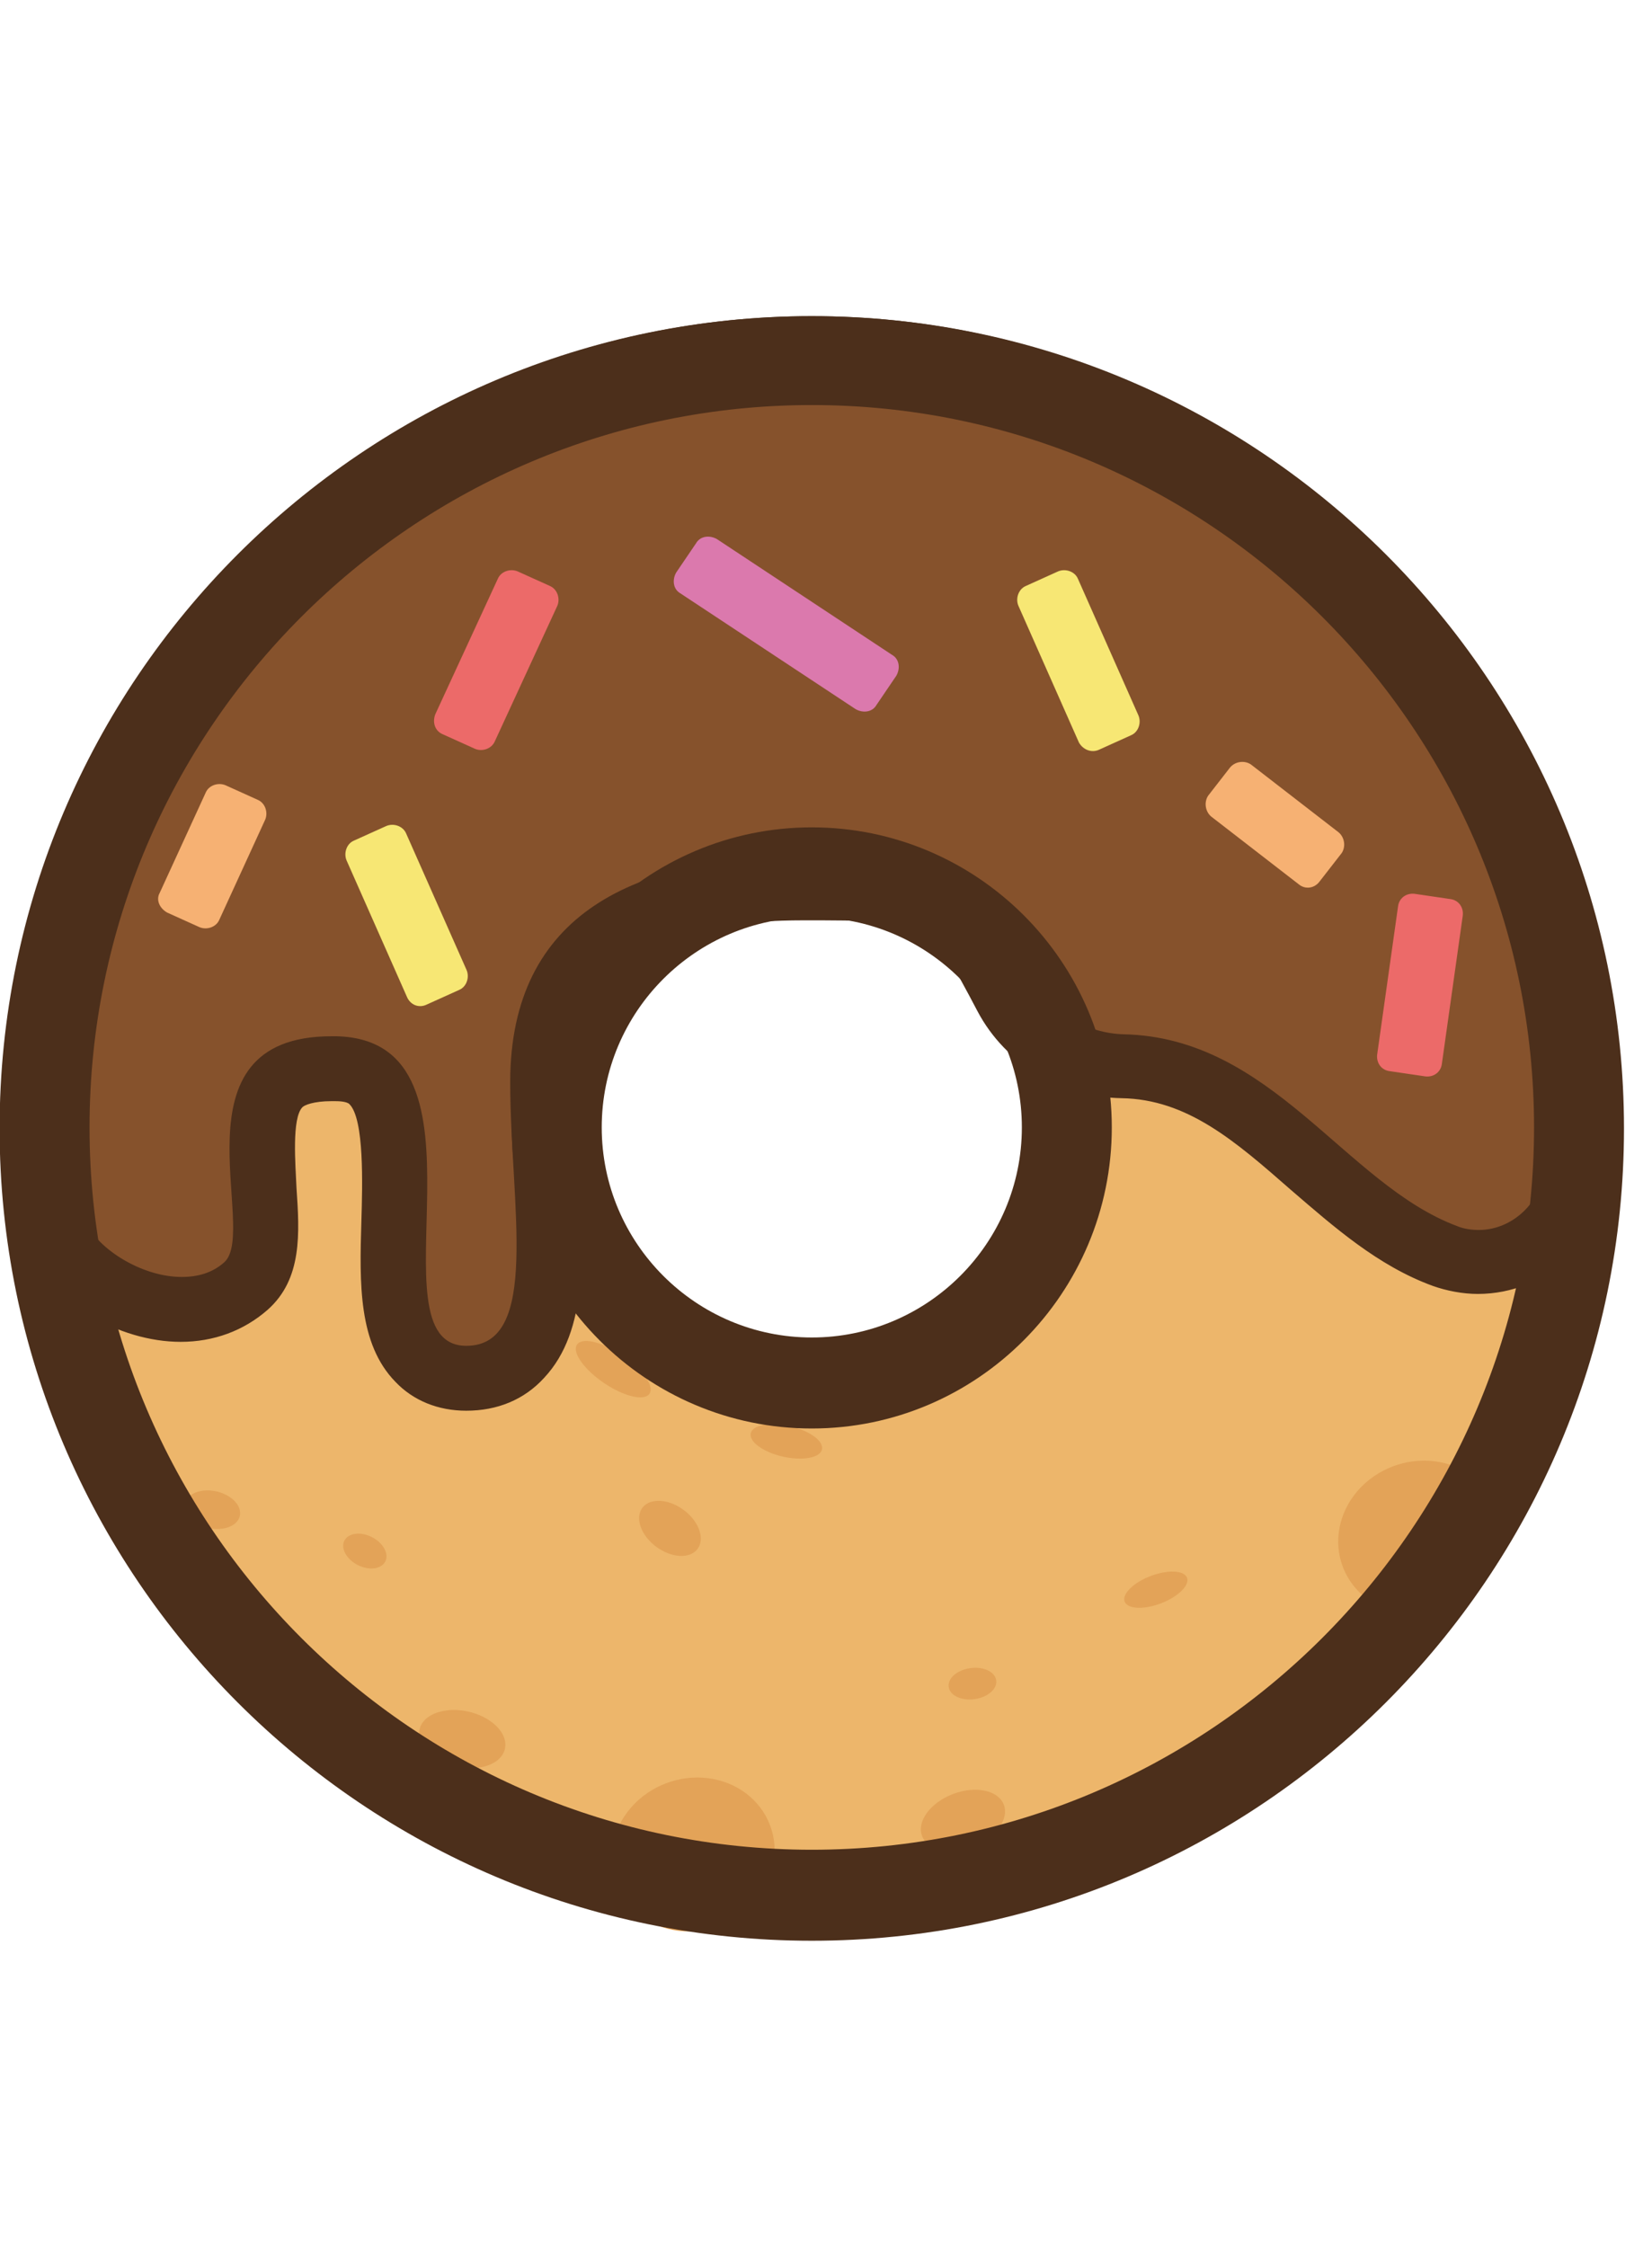 <svg width="25" height="34" viewBox="0 0 25 25" fill="none" xmlns="http://www.w3.org/2000/svg">
<g id="Doughnut" clip-path="url(#clip0_1_8939)">
<path id="Vector" d="M12.286 0.958C5.877 0.958 0.667 6.151 0.667 12.576C0.667 18.985 5.861 24.195 12.286 24.195C18.695 24.195 23.904 19.001 23.904 12.576C23.904 6.151 18.695 0.958 12.286 0.958ZM12.286 16.428C10.155 16.428 8.418 14.691 8.418 12.56C8.418 10.429 10.155 8.693 12.286 8.693C14.417 8.693 16.154 10.429 16.154 12.56C16.154 14.707 14.417 16.428 12.286 16.428Z" fill="#EDB66B"/>
<path id="Vector_2" d="M7.041 16.363C6.754 16.363 6.513 16.257 6.331 16.075C5.908 15.637 5.923 14.882 5.953 13.99C5.968 13.219 5.999 12.252 5.636 11.874C5.56 11.784 5.409 11.678 5.062 11.663H5.001C4.623 11.663 4.351 11.739 4.2 11.905C3.898 12.222 3.943 12.932 3.973 13.507C4.019 14.111 4.049 14.64 3.701 14.942C3.445 15.184 3.097 15.305 2.719 15.305C1.979 15.305 1.102 14.791 0.815 14.187C0.785 14.126 0.77 14.081 0.77 14.02L0.755 13.869C0.709 13.295 0.649 12.66 0.649 12.388C0.649 5.98 5.862 0.782 12.255 0.782C18.647 0.782 23.861 5.995 23.861 12.388C23.861 12.645 23.846 12.917 23.831 13.174C23.77 13.975 23.12 14.594 22.335 14.594C22.169 14.594 21.987 14.564 21.821 14.504C21.065 14.217 20.43 13.673 19.826 13.143C18.95 12.373 18.118 11.662 16.939 11.632C16.199 11.617 15.534 11.209 15.187 10.574C14.34 9.003 14.235 8.942 12.104 8.942C8.175 8.942 8.175 11.149 8.175 11.874C8.175 12.282 8.205 12.72 8.22 13.143C8.296 14.383 8.356 15.471 7.827 16.03C7.661 16.242 7.374 16.363 7.041 16.363Z" fill="#86522C"/>
<path id="Vector_3" d="M12.285 1.281C18.42 1.281 23.407 6.253 23.407 12.404C23.407 12.661 23.392 12.917 23.377 13.159C23.332 13.703 22.878 14.111 22.38 14.111C22.274 14.111 22.153 14.096 22.047 14.051C20.355 13.416 19.252 11.195 17 11.15C16.456 11.134 15.927 10.832 15.67 10.348C14.718 8.565 14.401 8.459 12.149 8.459C9.64 8.459 7.721 9.306 7.721 11.875C7.721 13.719 8.19 15.864 7.056 15.864C5.56 15.864 7.63 11.24 5.092 11.18H5.016C2.553 11.18 3.913 14.111 3.399 14.595C3.218 14.761 2.991 14.822 2.75 14.822C2.145 14.822 1.48 14.398 1.299 13.991C1.268 13.673 1.193 12.721 1.193 12.404C1.163 6.253 6.149 1.281 12.285 1.281ZM12.285 0.284C5.606 0.284 0.18 5.709 0.18 12.389C0.18 12.676 0.241 13.325 0.286 13.915L0.301 14.066C0.316 14.187 0.347 14.307 0.392 14.413C0.77 15.199 1.798 15.804 2.734 15.804C3.233 15.804 3.687 15.637 4.049 15.32C4.578 14.852 4.533 14.157 4.487 13.476C4.472 13.129 4.412 12.418 4.578 12.252C4.608 12.222 4.744 12.162 5.016 12.162H5.062C5.107 12.162 5.243 12.162 5.288 12.207C5.515 12.434 5.485 13.431 5.469 13.975C5.439 14.927 5.424 15.834 5.983 16.408C6.255 16.695 6.633 16.846 7.056 16.846C7.525 16.846 7.933 16.68 8.235 16.348C8.9 15.637 8.839 14.459 8.764 13.099C8.733 12.691 8.718 12.252 8.718 11.859C8.718 11.134 8.718 9.426 12.149 9.426C14.068 9.426 14.068 9.426 14.793 10.802C15.216 11.602 16.063 12.101 16.969 12.117C17.967 12.132 18.692 12.766 19.538 13.507C20.188 14.066 20.853 14.655 21.684 14.958C21.896 15.033 22.138 15.079 22.364 15.079C23.407 15.079 24.284 14.262 24.344 13.205C24.359 12.933 24.374 12.646 24.374 12.374C24.39 5.724 18.965 0.284 12.285 0.284Z" fill="#4C2F1B"/>
<path id="Vector_4" d="M13.954 23.281C14.038 23.501 14.383 23.573 14.725 23.442C15.067 23.311 15.275 23.027 15.191 22.808C15.107 22.588 14.762 22.516 14.42 22.646C14.078 22.778 13.87 23.062 13.954 23.281Z" fill="#E3A358"/>
<path id="Vector_5" d="M20.322 19.211C20.469 19.595 20.827 19.866 21.261 19.92C21.694 19.974 22.138 19.805 22.424 19.475C22.711 19.145 22.797 18.704 22.65 18.32C22.503 17.936 22.145 17.666 21.711 17.611C21.277 17.557 20.834 17.727 20.547 18.056C20.26 18.387 20.175 18.827 20.322 19.211Z" fill="#E3A358"/>
<path id="Vector_6" d="M9.324 24.006C9.471 24.39 9.829 24.66 10.262 24.715C10.696 24.769 11.14 24.599 11.427 24.269C11.713 23.939 11.799 23.499 11.652 23.115C11.505 22.73 11.147 22.46 10.713 22.406C10.28 22.352 9.836 22.521 9.549 22.851C9.262 23.181 9.177 23.621 9.324 24.006Z" fill="#E3A358"/>
<path id="Vector_7" d="M6.901 22.23C7.132 22.283 7.363 22.252 7.508 22.15C7.652 22.047 7.688 21.889 7.602 21.734C7.516 21.58 7.32 21.452 7.089 21.399C6.858 21.347 6.627 21.378 6.482 21.48C6.338 21.582 6.302 21.741 6.388 21.895C6.474 22.05 6.67 22.178 6.901 22.23Z" fill="#E3A358"/>
<path id="Vector_8" d="M11.848 17.541C12.04 17.584 12.228 17.581 12.34 17.531C12.453 17.482 12.473 17.394 12.393 17.3C12.313 17.207 12.145 17.123 11.953 17.079C11.76 17.035 11.572 17.038 11.46 17.088C11.347 17.138 11.328 17.226 11.407 17.319C11.487 17.413 11.655 17.497 11.848 17.541Z" fill="#E3A358"/>
<path id="Vector_9" d="M3.15 18.621C3.299 18.654 3.448 18.633 3.542 18.564C3.636 18.495 3.659 18.39 3.605 18.287C3.55 18.184 3.425 18.101 3.277 18.067C3.128 18.033 2.979 18.055 2.885 18.124C2.792 18.192 2.768 18.298 2.822 18.401C2.877 18.503 3.002 18.587 3.15 18.621Z" fill="#E3A358"/>
<path id="Vector_10" d="M9.139 16.426C9.334 16.559 9.542 16.642 9.684 16.644C9.826 16.646 9.88 16.567 9.826 16.435C9.772 16.304 9.618 16.142 9.422 16.009C9.226 15.876 9.018 15.793 8.876 15.791C8.734 15.789 8.681 15.868 8.734 15.999C8.789 16.131 8.943 16.293 9.139 16.426Z" fill="#E3A358"/>
<path id="Vector_11" d="M12.285 24.866C5.507 24.866 -0.006 19.352 -0.006 12.575C-0.006 5.797 5.507 0.284 12.285 0.284C19.062 0.284 24.576 5.797 24.576 12.575C24.576 19.352 19.062 24.866 12.285 24.866ZM12.285 1.629C6.258 1.629 1.355 6.532 1.355 12.559C1.355 18.586 6.258 23.489 12.285 23.489C18.312 23.489 23.215 18.586 23.215 12.559C23.215 6.532 18.312 1.629 12.285 1.629ZM12.285 17.115C9.781 17.115 7.745 15.078 7.745 12.575C7.745 10.063 9.781 8.019 12.285 8.019C14.788 8.019 16.825 10.056 16.825 12.559C16.825 15.071 14.788 17.115 12.285 17.115ZM12.285 9.38C10.532 9.38 9.106 10.806 9.106 12.559C9.106 14.312 10.532 15.738 12.285 15.738C14.038 15.738 15.464 14.312 15.464 12.559C15.464 10.806 14.038 9.38 12.285 9.38Z" fill="#4C2F1B"/>
<path id="Vector_12" d="M12.948 6.23L10.296 4.478C10.186 4.415 10.17 4.273 10.233 4.163L10.533 3.721C10.596 3.61 10.738 3.594 10.849 3.657L13.501 5.41C13.611 5.473 13.627 5.615 13.564 5.725L13.264 6.167C13.201 6.278 13.059 6.293 12.948 6.23Z" fill="#DB79AD"/>
<path id="Vector_13" d="M2.418 9.008L3.113 7.493C3.16 7.382 3.302 7.335 3.413 7.382L3.902 7.603C4.013 7.651 4.06 7.793 4.013 7.903L3.318 9.419C3.271 9.529 3.129 9.576 3.018 9.529L2.529 9.308C2.418 9.245 2.355 9.119 2.418 9.008ZM19.656 8.882L18.33 7.856C18.236 7.777 18.22 7.635 18.283 7.54L18.614 7.114C18.693 7.019 18.835 7.003 18.93 7.067L20.256 8.093C20.351 8.172 20.367 8.314 20.304 8.408L19.972 8.835C19.893 8.945 19.751 8.961 19.656 8.882Z" fill="#F6B173"/>
<path id="Vector_14" d="M16.328 6.736L15.412 4.667C15.365 4.557 15.412 4.415 15.523 4.367L16.012 4.146C16.123 4.099 16.265 4.146 16.312 4.257L17.228 6.325C17.275 6.436 17.228 6.578 17.117 6.625L16.628 6.846C16.518 6.894 16.391 6.846 16.328 6.736ZM6.16 10.588L5.245 8.52C5.198 8.409 5.245 8.267 5.355 8.22L5.845 7.999C5.956 7.951 6.097 7.999 6.145 8.109L7.061 10.178C7.108 10.288 7.061 10.431 6.95 10.478L6.461 10.699C6.334 10.762 6.208 10.699 6.16 10.588Z" fill="#F7E774"/>
<path id="Vector_15" d="M6.587 6.309L7.534 4.257C7.581 4.146 7.723 4.099 7.834 4.146L8.323 4.367C8.434 4.415 8.481 4.557 8.434 4.667L7.487 6.72C7.439 6.83 7.297 6.878 7.187 6.83L6.697 6.609C6.587 6.562 6.539 6.436 6.587 6.309ZM20.841 11.456L21.157 9.214C21.173 9.088 21.283 9.009 21.41 9.025L21.947 9.104C22.073 9.119 22.152 9.23 22.136 9.356L21.82 11.598C21.804 11.724 21.694 11.803 21.568 11.787L21.031 11.708C20.904 11.693 20.826 11.582 20.841 11.456Z" fill="#EC6A69"/>
<path id="Vector_16" d="M5.413 19.181C5.523 19.237 5.646 19.249 5.735 19.212C5.824 19.175 5.865 19.095 5.843 19.001C5.821 18.908 5.74 18.815 5.629 18.759C5.519 18.702 5.396 18.69 5.307 18.727C5.219 18.764 5.177 18.844 5.199 18.938C5.221 19.031 5.302 19.124 5.413 19.181Z" fill="#E3A358"/>
<path id="Vector_17" d="M17.02 19.735C17.048 19.808 17.164 19.842 17.324 19.823C17.484 19.804 17.664 19.735 17.795 19.642C17.927 19.55 17.991 19.447 17.963 19.373C17.935 19.3 17.819 19.266 17.659 19.285C17.499 19.304 17.319 19.372 17.187 19.465C17.055 19.558 16.991 19.661 17.02 19.735Z" fill="#E3A358"/>
<path id="Vector_18" d="M9.933 18.906C10.082 19.016 10.26 19.065 10.398 19.034C10.537 19.003 10.616 18.896 10.604 18.755C10.593 18.613 10.495 18.457 10.345 18.347C10.195 18.236 10.018 18.188 9.879 18.219C9.74 18.25 9.662 18.356 9.673 18.498C9.684 18.64 9.783 18.796 9.933 18.906Z" fill="#E3A358"/>
<path id="Vector_19" d="M14.357 21.026C14.374 21.155 14.55 21.238 14.749 21.21C14.948 21.183 15.094 21.055 15.076 20.926C15.058 20.796 14.883 20.713 14.684 20.741C14.485 20.768 14.338 20.896 14.357 21.026Z" fill="#E3A358"/>
</g>
<defs>
<clipPath id="clip0_1_8939">
<rect width="24.582" height="24.582" fill="white" transform="translate(-0.006 0.284)"/>
</clipPath>
</defs>
</svg>
